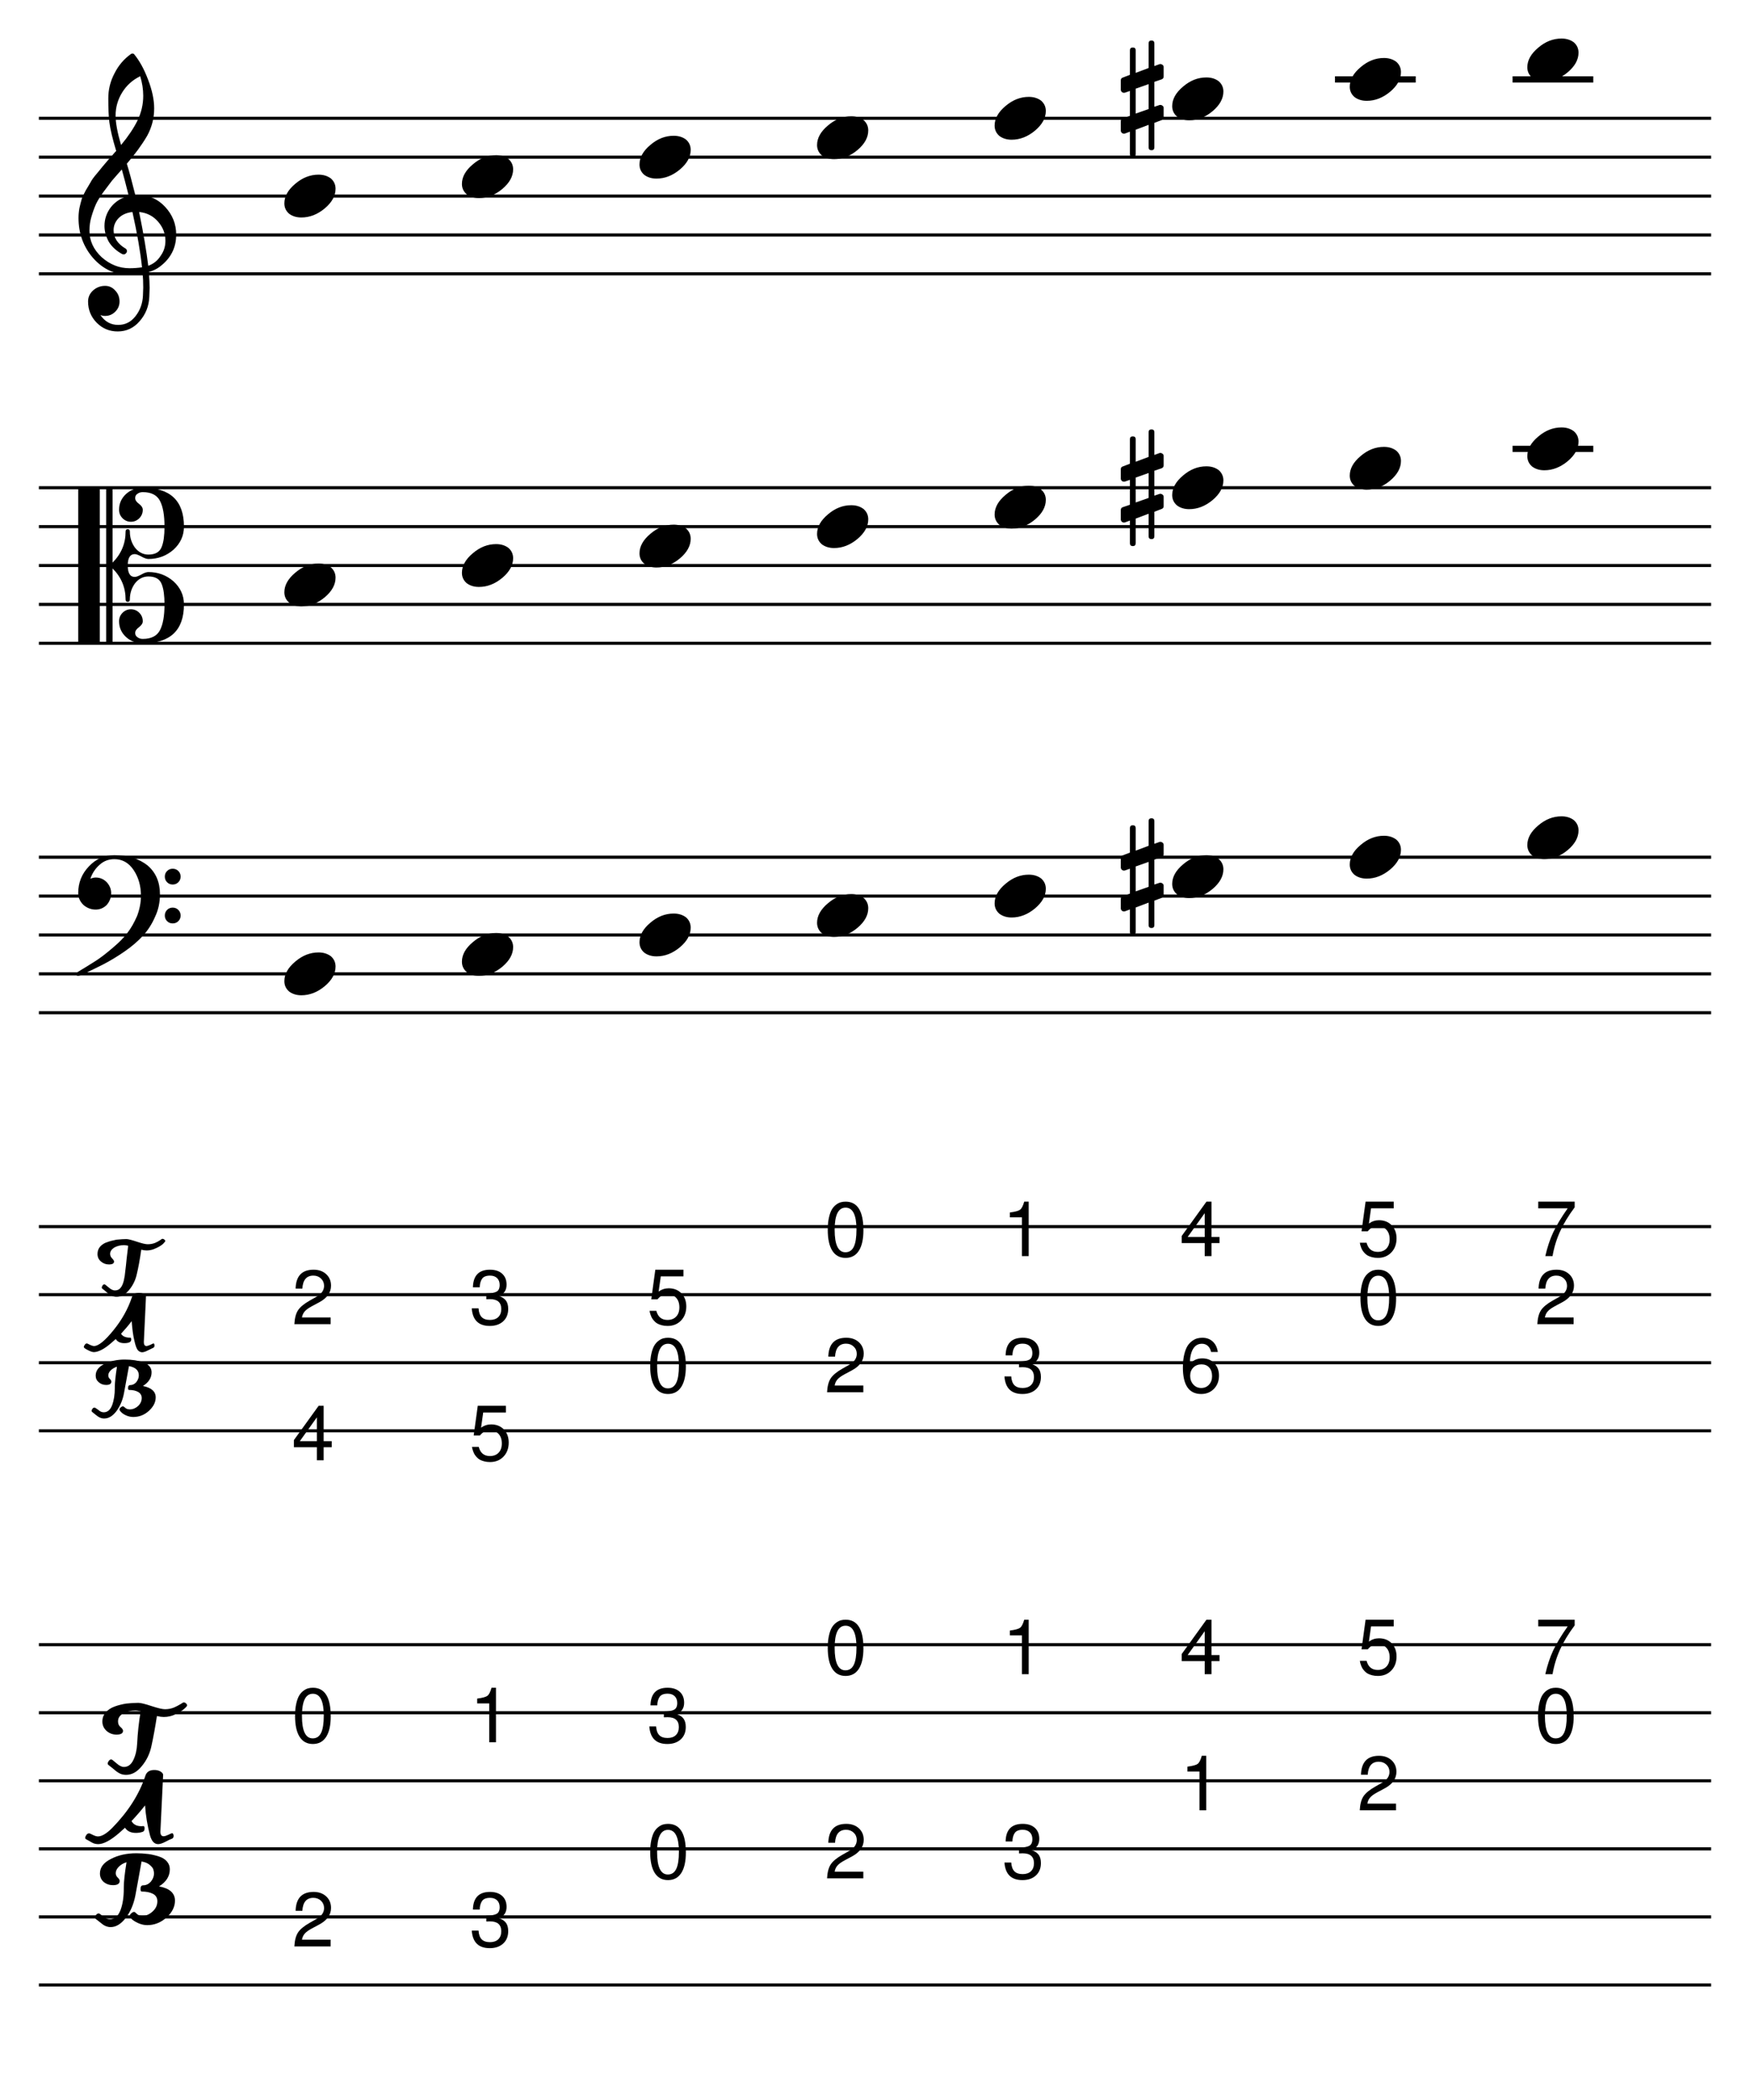 <?xml version="1.0" encoding="UTF-8" standalone="no"?>
<svg width="637.794px" height="765.353px" viewBox="0 0 637.794 765.353"
 xmlns="http://www.w3.org/2000/svg" xmlns:xlink="http://www.w3.org/1999/xlink" version="1.2" baseProfile="tiny">
<title>harmonicminor (115)</title>
<desc>Generated by MuseScore 3.4.2</desc>
<polyline class="StaffLines" fill="none" stroke="#000000" stroke-width="1.13" stroke-linejoin="bevel" points="14.173,43.113 623.621,43.113"/>
<polyline class="StaffLines" fill="none" stroke="#000000" stroke-width="1.13" stroke-linejoin="bevel" points="14.173,57.286 623.621,57.286"/>
<polyline class="StaffLines" fill="none" stroke="#000000" stroke-width="1.13" stroke-linejoin="bevel" points="14.173,71.46 623.621,71.46"/>
<polyline class="StaffLines" fill="none" stroke="#000000" stroke-width="1.13" stroke-linejoin="bevel" points="14.173,85.633 623.621,85.633"/>
<polyline class="StaffLines" fill="none" stroke="#000000" stroke-width="1.13" stroke-linejoin="bevel" points="14.173,99.806 623.621,99.806"/>
<polyline class="StaffLines" fill="none" stroke="#000000" stroke-width="1.13" stroke-linejoin="bevel" points="14.173,177.759 623.621,177.759"/>
<polyline class="StaffLines" fill="none" stroke="#000000" stroke-width="1.13" stroke-linejoin="bevel" points="14.173,191.932 623.621,191.932"/>
<polyline class="StaffLines" fill="none" stroke="#000000" stroke-width="1.13" stroke-linejoin="bevel" points="14.173,206.105 623.621,206.105"/>
<polyline class="StaffLines" fill="none" stroke="#000000" stroke-width="1.13" stroke-linejoin="bevel" points="14.173,220.279 623.621,220.279"/>
<polyline class="StaffLines" fill="none" stroke="#000000" stroke-width="1.13" stroke-linejoin="bevel" points="14.173,234.452 623.621,234.452"/>
<polyline class="StaffLines" fill="none" stroke="#000000" stroke-width="1.13" stroke-linejoin="bevel" points="14.173,312.405 623.621,312.405"/>
<polyline class="StaffLines" fill="none" stroke="#000000" stroke-width="1.13" stroke-linejoin="bevel" points="14.173,326.578 623.621,326.578"/>
<polyline class="StaffLines" fill="none" stroke="#000000" stroke-width="1.13" stroke-linejoin="bevel" points="14.173,340.751 623.621,340.751"/>
<polyline class="StaffLines" fill="none" stroke="#000000" stroke-width="1.13" stroke-linejoin="bevel" points="14.173,354.924 623.621,354.924"/>
<polyline class="StaffLines" fill="none" stroke="#000000" stroke-width="1.13" stroke-linejoin="bevel" points="14.173,369.097 623.621,369.097"/>
<polyline class="StaffLines" fill="none" stroke="#000000" stroke-width="1.13" stroke-linejoin="bevel" points="14.173,447.05 623.621,447.05"/>
<polyline class="StaffLines" fill="none" stroke="#000000" stroke-width="1.13" stroke-linejoin="bevel" points="14.173,471.853 623.621,471.853"/>
<polyline class="StaffLines" fill="none" stroke="#000000" stroke-width="1.13" stroke-linejoin="bevel" points="14.173,496.657 623.621,496.657"/>
<polyline class="StaffLines" fill="none" stroke="#000000" stroke-width="1.13" stroke-linejoin="bevel" points="14.173,521.46 623.621,521.46"/>
<polyline class="StaffLines" fill="none" stroke="#000000" stroke-width="1.13" stroke-linejoin="bevel" points="14.173,599.412 623.621,599.412"/>
<polyline class="StaffLines" fill="none" stroke="#000000" stroke-width="1.13" stroke-linejoin="bevel" points="14.173,624.216 623.621,624.216"/>
<polyline class="StaffLines" fill="none" stroke="#000000" stroke-width="1.13" stroke-linejoin="bevel" points="14.173,649.019 623.621,649.019"/>
<polyline class="StaffLines" fill="none" stroke="#000000" stroke-width="1.13" stroke-linejoin="bevel" points="14.173,673.822 623.621,673.822"/>
<polyline class="StaffLines" fill="none" stroke="#000000" stroke-width="1.13" stroke-linejoin="bevel" points="14.173,698.625 623.621,698.625"/>
<polyline class="StaffLines" fill="none" stroke="#000000" stroke-width="1.13" stroke-linejoin="bevel" points="14.173,723.428 623.621,723.428"/>
<path class="Accidental" transform="matrix(0.567,0,0,0.567,408.479,319.491)" d="M21.578,31.156 C21.578,32.396 20.961,33.016 19.727,33.016 C18.492,33.016 17.875,32.396 17.875,31.156 L17.875,16.703 L9.578,19.828 L9.578,35.641 C9.578,36.88 8.958,37.5 7.719,37.5 C6.479,37.5 5.859,36.88 5.859,35.641 L5.859,21.094 L2.734,22.266 C2.672,22.328 2.411,22.359 1.953,22.359 C1.432,22.359 0.977,22.164 0.586,21.773 C0.195,21.383 0,20.927 0,20.406 L0,14.359 C0,13.38 0.422,12.76 1.266,12.5 L5.859,10.938 L5.859,-5.078 L2.734,-4 C2.672,-3.938 2.411,-3.906 1.953,-3.906 C1.432,-3.906 0.977,-4.102 0.586,-4.492 C0.195,-4.883 0,-5.339 0,-5.859 L0,-11.922 C0,-12.828 0.422,-13.412 1.266,-13.672 L5.859,-15.438 L5.859,-31.156 C5.859,-32.396 6.479,-33.016 7.719,-33.016 C8.958,-33.016 9.578,-32.396 9.578,-31.156 L9.578,-16.703 L17.875,-19.828 L17.875,-35.641 C17.875,-36.88 18.492,-37.5 19.727,-37.5 C20.961,-37.5 21.578,-36.88 21.578,-35.641 L21.578,-21.094 L24.812,-22.266 C24.875,-22.328 25.099,-22.359 25.484,-22.359 C25.943,-22.359 26.432,-22.167 26.953,-21.781 C27.349,-21.385 27.547,-20.927 27.547,-20.406 L27.547,-14.359 C27.547,-13.443 27.088,-12.823 26.172,-12.5 L21.578,-10.938 L21.578,5.078 L24.812,4 C24.875,3.938 25.099,3.906 25.484,3.906 C25.943,3.906 26.432,4.104 26.953,4.5 C27.349,4.885 27.547,5.339 27.547,5.859 L27.547,11.922 C27.547,12.766 27.088,13.349 26.172,13.672 L21.578,15.438 L21.578,31.156 M17.875,-9.469 L9.578,-6.547 L9.578,9.469 L17.875,6.547 L17.875,-9.469 "/>
<path class="Accidental" transform="matrix(0.567,0,0,0.567,408.479,177.759)" d="M21.578,31.156 C21.578,32.396 20.961,33.016 19.727,33.016 C18.492,33.016 17.875,32.396 17.875,31.156 L17.875,16.703 L9.578,19.828 L9.578,35.641 C9.578,36.88 8.958,37.5 7.719,37.5 C6.479,37.5 5.859,36.88 5.859,35.641 L5.859,21.094 L2.734,22.266 C2.672,22.328 2.411,22.359 1.953,22.359 C1.432,22.359 0.977,22.164 0.586,21.773 C0.195,21.383 0,20.927 0,20.406 L0,14.359 C0,13.38 0.422,12.76 1.266,12.5 L5.859,10.938 L5.859,-5.078 L2.734,-4 C2.672,-3.938 2.411,-3.906 1.953,-3.906 C1.432,-3.906 0.977,-4.102 0.586,-4.492 C0.195,-4.883 0,-5.339 0,-5.859 L0,-11.922 C0,-12.828 0.422,-13.412 1.266,-13.672 L5.859,-15.438 L5.859,-31.156 C5.859,-32.396 6.479,-33.016 7.719,-33.016 C8.958,-33.016 9.578,-32.396 9.578,-31.156 L9.578,-16.703 L17.875,-19.828 L17.875,-35.641 C17.875,-36.88 18.492,-37.5 19.727,-37.5 C20.961,-37.5 21.578,-36.88 21.578,-35.641 L21.578,-21.094 L24.812,-22.266 C24.875,-22.328 25.099,-22.359 25.484,-22.359 C25.943,-22.359 26.432,-22.167 26.953,-21.781 C27.349,-21.385 27.547,-20.927 27.547,-20.406 L27.547,-14.359 C27.547,-13.443 27.088,-12.823 26.172,-12.5 L21.578,-10.938 L21.578,5.078 L24.812,4 C24.875,3.938 25.099,3.906 25.484,3.906 C25.943,3.906 26.432,4.104 26.953,4.5 C27.349,4.885 27.547,5.339 27.547,5.859 L27.547,11.922 C27.547,12.766 27.088,13.349 26.172,13.672 L21.578,15.438 L21.578,31.156 M17.875,-9.469 L9.578,-6.547 L9.578,9.469 L17.875,6.547 L17.875,-9.469 "/>
<path class="Accidental" transform="matrix(0.567,0,0,0.567,408.479,36.027)" d="M21.578,31.156 C21.578,32.396 20.961,33.016 19.727,33.016 C18.492,33.016 17.875,32.396 17.875,31.156 L17.875,16.703 L9.578,19.828 L9.578,35.641 C9.578,36.88 8.958,37.5 7.719,37.5 C6.479,37.5 5.859,36.88 5.859,35.641 L5.859,21.094 L2.734,22.266 C2.672,22.328 2.411,22.359 1.953,22.359 C1.432,22.359 0.977,22.164 0.586,21.773 C0.195,21.383 0,20.927 0,20.406 L0,14.359 C0,13.38 0.422,12.76 1.266,12.5 L5.859,10.938 L5.859,-5.078 L2.734,-4 C2.672,-3.938 2.411,-3.906 1.953,-3.906 C1.432,-3.906 0.977,-4.102 0.586,-4.492 C0.195,-4.883 0,-5.339 0,-5.859 L0,-11.922 C0,-12.828 0.422,-13.412 1.266,-13.672 L5.859,-15.438 L5.859,-31.156 C5.859,-32.396 6.479,-33.016 7.719,-33.016 C8.958,-33.016 9.578,-32.396 9.578,-31.156 L9.578,-16.703 L17.875,-19.828 L17.875,-35.641 C17.875,-36.88 18.492,-37.5 19.727,-37.5 C20.961,-37.5 21.578,-36.88 21.578,-35.641 L21.578,-21.094 L24.812,-22.266 C24.875,-22.328 25.099,-22.359 25.484,-22.359 C25.943,-22.359 26.432,-22.167 26.953,-21.781 C27.349,-21.385 27.547,-20.927 27.547,-20.406 L27.547,-14.359 C27.547,-13.443 27.088,-12.823 26.172,-12.5 L21.578,-10.938 L21.578,5.078 L24.812,4 C24.875,3.938 25.099,3.906 25.484,3.906 C25.943,3.906 26.432,4.104 26.953,4.5 C27.349,4.885 27.547,5.339 27.547,5.859 L27.547,11.922 C27.547,12.766 27.088,13.349 26.172,13.672 L21.578,15.438 L21.578,31.156 M17.875,-9.469 L9.578,-6.547 L9.578,9.469 L17.875,6.547 L17.875,-9.469 "/>
<polyline class="LedgerLine" fill="none" stroke="#000000" stroke-width="2.27" stroke-linecap="square" stroke-linejoin="bevel" points="552.387,163.586 579.551,163.586"/>
<polyline class="LedgerLine" fill="none" stroke="#000000" stroke-width="2.27" stroke-linecap="square" stroke-linejoin="bevel" points="487.672,28.94 514.836,28.94"/>
<polyline class="LedgerLine" fill="none" stroke="#000000" stroke-width="2.27" stroke-linecap="square" stroke-linejoin="bevel" points="552.387,28.94 579.551,28.94"/>
<path class="Note" fill="#ffffff" fill-opacity="0.0" fill-rule="evenodd" d="M104.913,686.223 L123.622,686.223 L123.622,711.027 L104.913,711.027 L104.913,686.223 "/>
<path class="Note" d="M107.736,696.406 C107.861,691.813 110.044,689.516 114.283,689.516 C116.169,689.516 117.7,690.057 118.877,691.141 C120.054,692.224 120.643,693.625 120.643,695.344 C120.643,697.813 119.242,699.813 116.44,701.344 L113.643,702.844 C112.424,703.5 111.554,704.135 111.033,704.75 C110.513,705.365 110.184,706.094 110.049,706.938 L120.502,706.938 L120.502,709.375 L107.283,709.375 C107.398,707.188 107.838,705.503 108.604,704.32 C109.369,703.138 110.789,701.958 112.861,700.781 L115.424,699.328 C117.216,698.297 118.111,696.99 118.111,695.406 C118.111,694.344 117.739,693.456 116.994,692.742 C116.249,692.029 115.32,691.672 114.205,691.672 C111.716,691.672 110.377,693.25 110.19,696.406 L107.736,696.406 "/>
<path class="Note" fill="#ffffff" fill-opacity="0.0" fill-rule="evenodd" d="M104.913,611.814 L123.622,611.814 L123.622,636.617 L104.913,636.617 L104.913,611.814 "/>
<path class="Note" d="M107.533,625.356 C107.533,623.7 107.674,622.236 107.955,620.966 C108.236,619.695 108.591,618.7 109.018,617.981 C109.445,617.262 109.958,616.679 110.557,616.231 C111.156,615.783 111.731,615.484 112.283,615.333 C112.835,615.182 113.419,615.106 114.033,615.106 C118.367,615.106 120.533,618.58 120.533,625.528 C120.533,628.799 119.976,631.296 118.861,633.02 C117.747,634.744 116.138,635.606 114.033,635.606 C111.908,635.606 110.294,634.734 109.19,632.989 C108.085,631.244 107.533,628.7 107.533,625.356 M118.002,625.309 C118.002,619.966 116.677,617.294 114.026,617.294 C111.374,617.294 110.049,619.992 110.049,625.387 C110.049,630.835 111.356,633.559 113.971,633.559 C115.356,633.559 116.374,632.887 117.026,631.544 C117.677,630.2 118.002,628.122 118.002,625.309"/>
<path class="Note" fill="#ffffff" fill-opacity="0.0" fill-rule="evenodd" d="M169.627,686.223 L188.336,686.223 L188.336,711.027 L169.627,711.027 L169.627,686.223 "/>
<path class="Note" d="M178.607,691.672 C177.191,691.672 176.217,692.06 175.685,692.836 C175.154,693.612 174.868,694.646 174.826,695.938 L172.357,695.938 C172.451,691.656 174.524,689.516 178.576,689.516 C180.461,689.516 181.941,690.003 183.013,690.977 C184.086,691.951 184.623,693.286 184.623,694.984 C184.623,696.995 183.701,698.365 181.857,699.094 C183.045,699.51 183.901,700.086 184.428,700.82 C184.954,701.555 185.217,702.557 185.217,703.828 C185.217,705.714 184.605,707.216 183.381,708.336 C182.157,709.456 180.529,710.016 178.498,710.016 C174.425,710.016 172.237,707.88 171.935,703.609 L174.404,703.609 C174.498,705.047 174.881,706.109 175.553,706.797 C176.224,707.484 177.232,707.828 178.576,707.828 C179.868,707.828 180.875,707.479 181.599,706.781 C182.323,706.083 182.685,705.109 182.685,703.859 C182.685,701.453 181.316,700.25 178.576,700.25 L177.545,700.281 L177.232,700.281 L177.232,698.172 C179.003,698.141 180.258,697.919 180.998,697.508 C181.737,697.096 182.107,696.281 182.107,695.063 C182.107,694.021 181.795,693.195 181.17,692.586 C180.545,691.977 179.691,691.672 178.607,691.672"/>
<path class="Note" fill="#ffffff" fill-opacity="0.0" fill-rule="evenodd" d="M169.627,611.814 L188.336,611.814 L188.336,636.617 L169.627,636.617 L169.627,611.814 "/>
<path class="Note" d="M178.295,620.825 L173.904,620.825 L173.904,619.059 C175.81,618.82 177.053,618.484 177.631,618.051 C178.209,617.619 178.711,616.637 179.138,615.106 L180.763,615.106 L180.763,634.966 L178.295,634.966 L178.295,620.825 "/>
<path class="Note" fill="#ffffff" fill-opacity="0.0" fill-rule="evenodd" d="M234.342,661.42 L253.051,661.42 L253.051,686.223 L234.342,686.223 L234.342,661.42 "/>
<path class="Note" d="M236.962,674.962 C236.962,673.306 237.103,671.843 237.384,670.572 C237.665,669.301 238.02,668.306 238.447,667.587 C238.874,666.869 239.387,666.285 239.986,665.837 C240.585,665.39 241.16,665.09 241.712,664.939 C242.264,664.788 242.848,664.712 243.462,664.712 C247.796,664.712 249.962,668.186 249.962,675.134 C249.962,678.405 249.405,680.903 248.29,682.627 C247.176,684.351 245.566,685.212 243.462,685.212 C241.337,685.212 239.723,684.34 238.619,682.595 C237.514,680.851 236.962,678.306 236.962,674.962 M247.431,674.916 C247.431,669.572 246.106,666.9 243.454,666.9 C240.803,666.9 239.478,669.598 239.478,674.994 C239.478,680.442 240.785,683.166 243.4,683.166 C244.785,683.166 245.803,682.494 246.454,681.15 C247.106,679.806 247.431,677.728 247.431,674.916"/>
<path class="Note" fill="#ffffff" fill-opacity="0.0" fill-rule="evenodd" d="M234.342,611.814 L253.051,611.814 L253.051,636.617 L234.342,636.617 L234.342,611.814 "/>
<path class="Note" d="M243.322,617.262 C241.905,617.262 240.931,617.65 240.4,618.426 C239.869,619.203 239.582,620.236 239.54,621.528 L237.072,621.528 C237.165,617.247 239.238,615.106 243.29,615.106 C245.176,615.106 246.655,615.593 247.728,616.567 C248.801,617.541 249.337,618.877 249.337,620.575 C249.337,622.585 248.415,623.955 246.572,624.684 C247.759,625.101 248.616,625.676 249.142,626.411 C249.668,627.145 249.931,628.148 249.931,629.419 C249.931,631.304 249.319,632.807 248.095,633.926 C246.871,635.046 245.244,635.606 243.212,635.606 C239.139,635.606 236.952,633.471 236.65,629.2 L239.119,629.2 C239.212,630.637 239.595,631.7 240.267,632.387 C240.939,633.075 241.947,633.419 243.29,633.419 C244.582,633.419 245.59,633.07 246.314,632.372 C247.038,631.674 247.4,630.7 247.4,629.45 C247.4,627.044 246.03,625.841 243.29,625.841 L242.259,625.872 L241.947,625.872 L241.947,623.762 C243.718,623.731 244.973,623.51 245.712,623.098 C246.452,622.687 246.822,621.872 246.822,620.653 C246.822,619.611 246.509,618.786 245.884,618.176 C245.259,617.567 244.405,617.262 243.322,617.262"/>
<path class="Note" fill="#ffffff" fill-opacity="0.0" fill-rule="evenodd" d="M299.056,661.42 L317.765,661.42 L317.765,686.223 L299.056,686.223 L299.056,661.42 "/>
<path class="Note" d="M301.88,671.603 C302.005,667.009 304.187,664.712 308.427,664.712 C310.312,664.712 311.843,665.254 313.021,666.337 C314.198,667.421 314.786,668.822 314.786,670.541 C314.786,673.009 313.385,675.009 310.583,676.541 L307.786,678.041 C306.567,678.697 305.698,679.332 305.177,679.947 C304.656,680.561 304.328,681.291 304.192,682.134 L314.646,682.134 L314.646,684.572 L301.427,684.572 C301.541,682.384 301.981,680.699 302.747,679.517 C303.513,678.335 304.932,677.155 307.005,675.978 L309.567,674.525 C311.359,673.494 312.255,672.186 312.255,670.603 C312.255,669.541 311.883,668.653 311.138,667.939 C310.393,667.226 309.463,666.869 308.349,666.869 C305.859,666.869 304.521,668.447 304.333,671.603 L301.88,671.603 "/>
<path class="Note" fill="#ffffff" fill-opacity="0.0" fill-rule="evenodd" d="M299.056,587.011 L317.765,587.011 L317.765,611.814 L299.056,611.814 L299.056,587.011 "/>
<path class="Note" d="M301.677,600.553 C301.677,598.897 301.817,597.433 302.099,596.162 C302.38,594.892 302.734,593.897 303.161,593.178 C303.588,592.459 304.101,591.876 304.7,591.428 C305.299,590.98 305.875,590.681 306.427,590.53 C306.979,590.379 307.562,590.303 308.177,590.303 C312.51,590.303 314.677,593.777 314.677,600.725 C314.677,603.996 314.119,606.493 313.005,608.217 C311.89,609.941 310.281,610.803 308.177,610.803 C306.052,610.803 304.437,609.931 303.333,608.186 C302.229,606.441 301.677,603.897 301.677,600.553 M312.146,600.506 C312.146,595.162 310.82,592.491 308.169,592.491 C305.518,592.491 304.192,595.188 304.192,600.584 C304.192,606.032 305.5,608.756 308.114,608.756 C309.5,608.756 310.518,608.084 311.169,606.741 C311.82,605.397 312.146,603.319 312.146,600.506"/>
<path class="Note" fill="#ffffff" fill-opacity="0.0" fill-rule="evenodd" d="M363.771,661.42 L382.479,661.42 L382.479,686.223 L363.771,686.223 L363.771,661.42 "/>
<path class="Note" d="M372.751,666.869 C371.334,666.869 370.36,667.257 369.829,668.033 C369.298,668.809 369.011,669.843 368.969,671.134 L366.501,671.134 C366.594,666.853 368.667,664.712 372.719,664.712 C374.605,664.712 376.084,665.199 377.157,666.173 C378.23,667.147 378.766,668.483 378.766,670.181 C378.766,672.192 377.844,673.561 376.001,674.291 C377.188,674.707 378.045,675.283 378.571,676.017 C379.097,676.752 379.36,677.754 379.36,679.025 C379.36,680.91 378.748,682.413 377.524,683.533 C376.3,684.653 374.673,685.212 372.641,685.212 C368.568,685.212 366.381,683.077 366.079,678.806 L368.548,678.806 C368.641,680.244 369.024,681.306 369.696,681.994 C370.368,682.681 371.376,683.025 372.719,683.025 C374.011,683.025 375.019,682.676 375.743,681.978 C376.467,681.28 376.829,680.306 376.829,679.056 C376.829,676.65 375.459,675.447 372.719,675.447 L371.688,675.478 L371.376,675.478 L371.376,673.369 C373.146,673.337 374.402,673.116 375.141,672.705 C375.881,672.293 376.251,671.478 376.251,670.259 C376.251,669.218 375.938,668.392 375.313,667.783 C374.688,667.173 373.834,666.869 372.751,666.869"/>
<path class="Note" fill="#ffffff" fill-opacity="0.0" fill-rule="evenodd" d="M363.771,587.011 L382.479,587.011 L382.479,611.814 L363.771,611.814 L363.771,587.011 "/>
<path class="Note" d="M372.438,596.022 L368.048,596.022 L368.048,594.256 C369.954,594.017 371.196,593.681 371.774,593.248 C372.352,592.816 372.855,591.834 373.282,590.303 L374.907,590.303 L374.907,610.162 L372.438,610.162 L372.438,596.022 "/>
<path class="Note" fill="#ffffff" fill-opacity="0.0" fill-rule="evenodd" d="M428.485,636.617 L447.194,636.617 L447.194,661.42 L428.485,661.42 L428.485,636.617 "/>
<path class="Note" d="M437.153,645.628 L432.762,645.628 L432.762,643.862 C434.668,643.623 435.91,643.287 436.489,642.855 C437.067,642.422 437.569,641.441 437.996,639.909 L439.621,639.909 L439.621,659.769 L437.153,659.769 L437.153,645.628 "/>
<path class="Note" fill="#ffffff" fill-opacity="0.0" fill-rule="evenodd" d="M428.485,587.011 L447.194,587.011 L447.194,611.814 L428.485,611.814 L428.485,587.011 "/>
<path class="Note" d="M439.059,605.397 L430.684,605.397 L430.684,602.803 L439.699,590.303 L441.528,590.303 L441.528,603.194 L444.465,603.194 L444.465,605.397 L441.528,605.397 L441.528,610.162 L439.059,610.162 L439.059,605.397 M439.059,603.194 L439.059,594.506 L432.84,603.194 L439.059,603.194 "/>
<path class="Note" fill="#ffffff" fill-opacity="0.0" fill-rule="evenodd" d="M493.2,636.617 L511.908,636.617 L511.908,661.42 L493.2,661.42 L493.2,636.617 "/>
<path class="Note" d="M496.023,646.8 C496.148,642.206 498.331,639.909 502.57,639.909 C504.456,639.909 505.987,640.451 507.164,641.534 C508.341,642.618 508.93,644.019 508.93,645.737 C508.93,648.206 507.529,650.206 504.726,651.737 L501.93,653.237 C500.711,653.894 499.841,654.529 499.32,655.144 C498.799,655.758 498.471,656.487 498.336,657.331 L508.789,657.331 L508.789,659.769 L495.57,659.769 C495.685,657.581 496.125,655.896 496.891,654.714 C497.656,653.532 499.075,652.352 501.148,651.175 L503.711,649.722 C505.502,648.691 506.398,647.383 506.398,645.8 C506.398,644.737 506.026,643.849 505.281,643.136 C504.536,642.422 503.607,642.066 502.492,642.066 C500.002,642.066 498.664,643.644 498.476,646.8 L496.023,646.8 "/>
<path class="Note" fill="#ffffff" fill-opacity="0.0" fill-rule="evenodd" d="M493.2,587.011 L511.908,587.011 L511.908,611.814 L493.2,611.814 L493.2,587.011 "/>
<path class="Note" d="M507.945,590.303 L507.945,592.741 L499.68,592.741 L498.898,598.287 C500.002,597.485 501.226,597.084 502.57,597.084 C504.476,597.084 506.021,597.696 507.203,598.92 C508.385,600.144 508.976,601.735 508.976,603.694 C508.976,605.787 508.344,607.496 507.078,608.819 C505.812,610.142 504.18,610.803 502.18,610.803 C501.409,610.803 500.703,610.72 500.062,610.553 C499.422,610.386 498.891,610.186 498.469,609.951 C498.047,609.717 497.664,609.41 497.32,609.03 C496.976,608.649 496.716,608.313 496.539,608.022 C496.362,607.73 496.193,607.366 496.031,606.928 C495.87,606.491 495.771,606.188 495.734,606.022 C495.698,605.855 495.654,605.61 495.601,605.287 L498.055,605.287 C498.638,607.506 499.992,608.616 502.117,608.616 C503.461,608.616 504.521,608.207 505.297,607.389 C506.073,606.571 506.461,605.454 506.461,604.037 C506.461,602.558 506.068,601.394 505.281,600.545 C504.495,599.696 503.44,599.272 502.117,599.272 C501.357,599.272 500.706,599.407 500.164,599.678 C499.622,599.949 499.06,600.428 498.476,601.116 L496.211,601.116 L497.695,590.303 L507.945,590.303 "/>
<path class="Note" fill="#ffffff" fill-opacity="0.0" fill-rule="evenodd" d="M557.914,611.814 L576.623,611.814 L576.623,636.617 L557.914,636.617 L557.914,611.814 "/>
<path class="Note" d="M560.535,625.356 C560.535,623.7 560.675,622.236 560.957,620.966 C561.238,619.695 561.592,618.7 562.019,617.981 C562.446,617.262 562.959,616.679 563.558,616.231 C564.157,615.783 564.733,615.484 565.285,615.333 C565.837,615.182 566.42,615.106 567.035,615.106 C571.368,615.106 573.535,618.58 573.535,625.528 C573.535,628.799 572.977,631.296 571.863,633.02 C570.748,634.744 569.139,635.606 567.035,635.606 C564.91,635.606 563.295,634.734 562.191,632.989 C561.087,631.244 560.535,628.7 560.535,625.356 M571.003,625.309 C571.003,619.966 569.678,617.294 567.027,617.294 C564.376,617.294 563.05,619.992 563.05,625.387 C563.05,630.835 564.358,633.559 566.972,633.559 C568.358,633.559 569.376,632.887 570.027,631.544 C570.678,630.2 571.003,628.122 571.003,625.309"/>
<path class="Note" fill="#ffffff" fill-opacity="0.0" fill-rule="evenodd" d="M557.914,587.011 L576.623,587.011 L576.623,611.814 L557.914,611.814 L557.914,587.011 "/>
<path class="Note" d="M573.894,590.303 L573.894,592.381 C571.654,595.371 569.886,598.287 568.589,601.131 C567.292,603.975 566.373,606.985 565.832,610.162 L563.191,610.162 C563.941,606.892 564.894,604.017 566.05,601.537 C567.207,599.058 568.972,596.126 571.347,592.741 L560.613,592.741 L560.613,590.303 L573.894,590.303 "/>
<path class="Note" fill="#ffffff" fill-opacity="0.0" fill-rule="evenodd" d="M104.913,509.058 L123.622,509.058 L123.622,533.861 L104.913,533.861 L104.913,509.058 "/>
<path class="Note" d="M115.486,527.444 L107.111,527.444 L107.111,524.85 L116.127,512.35 L117.955,512.35 L117.955,525.241 L120.893,525.241 L120.893,527.444 L117.955,527.444 L117.955,532.21 L115.486,532.21 L115.486,527.444 M115.486,525.241 L115.486,516.553 L109.268,525.241 L115.486,525.241 "/>
<path class="Note" fill="#ffffff" fill-opacity="0.0" fill-rule="evenodd" d="M104.913,459.452 L123.622,459.452 L123.622,484.255 L104.913,484.255 L104.913,459.452 "/>
<path class="Note" d="M107.736,469.635 C107.861,465.041 110.044,462.744 114.283,462.744 C116.169,462.744 117.7,463.286 118.877,464.369 C120.054,465.452 120.643,466.853 120.643,468.572 C120.643,471.041 119.242,473.041 116.44,474.572 L113.643,476.072 C112.424,476.728 111.554,477.364 111.033,477.978 C110.513,478.593 110.184,479.322 110.049,480.166 L120.502,480.166 L120.502,482.603 L107.283,482.603 C107.398,480.416 107.838,478.731 108.604,477.549 C109.369,476.366 110.789,475.187 112.861,474.01 L115.424,472.556 C117.216,471.525 118.111,470.218 118.111,468.635 C118.111,467.572 117.739,466.684 116.994,465.971 C116.249,465.257 115.32,464.9 114.205,464.9 C111.716,464.9 110.377,466.478 110.19,469.635 L107.736,469.635 "/>
<path class="Note" fill="#ffffff" fill-opacity="0.0" fill-rule="evenodd" d="M169.627,509.058 L188.336,509.058 L188.336,533.861 L169.627,533.861 L169.627,509.058 "/>
<path class="Note" d="M184.373,512.35 L184.373,514.788 L176.107,514.788 L175.326,520.335 C176.43,519.533 177.654,519.132 178.998,519.132 C180.904,519.132 182.448,519.744 183.631,520.967 C184.813,522.191 185.404,523.783 185.404,525.741 C185.404,527.835 184.771,529.543 183.506,530.866 C182.24,532.189 180.607,532.85 178.607,532.85 C177.836,532.85 177.131,532.767 176.49,532.6 C175.849,532.434 175.318,532.233 174.896,531.999 C174.474,531.764 174.092,531.457 173.748,531.077 C173.404,530.697 173.144,530.361 172.967,530.069 C172.789,529.777 172.62,529.413 172.459,528.975 C172.297,528.538 172.198,528.236 172.162,528.069 C172.125,527.902 172.081,527.658 172.029,527.335 L174.482,527.335 C175.066,529.553 176.42,530.663 178.545,530.663 C179.888,530.663 180.948,530.254 181.724,529.436 C182.5,528.619 182.888,527.501 182.888,526.085 C182.888,524.605 182.495,523.441 181.709,522.592 C180.922,521.744 179.868,521.319 178.545,521.319 C177.784,521.319 177.133,521.454 176.592,521.725 C176.05,521.996 175.487,522.475 174.904,523.163 L172.638,523.163 L174.123,512.35 L184.373,512.35 "/>
<path class="Note" fill="#ffffff" fill-opacity="0.0" fill-rule="evenodd" d="M169.627,459.452 L188.336,459.452 L188.336,484.255 L169.627,484.255 L169.627,459.452 "/>
<path class="Note" d="M178.607,464.9 C177.191,464.9 176.217,465.288 175.685,466.064 C175.154,466.84 174.868,467.874 174.826,469.166 L172.357,469.166 C172.451,464.885 174.524,462.744 178.576,462.744 C180.461,462.744 181.941,463.231 183.013,464.205 C184.086,465.179 184.623,466.515 184.623,468.213 C184.623,470.223 183.701,471.593 181.857,472.322 C183.045,472.739 183.901,473.314 184.428,474.049 C184.954,474.783 185.217,475.786 185.217,477.056 C185.217,478.942 184.605,480.444 183.381,481.564 C182.157,482.684 180.529,483.244 178.498,483.244 C174.425,483.244 172.237,481.109 171.935,476.838 L174.404,476.838 C174.498,478.275 174.881,479.338 175.553,480.025 C176.224,480.713 177.232,481.056 178.576,481.056 C179.868,481.056 180.875,480.708 181.599,480.01 C182.323,479.312 182.685,478.338 182.685,477.088 C182.685,474.681 181.316,473.478 178.576,473.478 L177.545,473.51 L177.232,473.51 L177.232,471.4 C179.003,471.369 180.258,471.148 180.998,470.736 C181.737,470.325 182.107,469.51 182.107,468.291 C182.107,467.249 181.795,466.424 181.17,465.814 C180.545,465.205 179.691,464.9 178.607,464.9"/>
<path class="Note" fill="#ffffff" fill-opacity="0.0" fill-rule="evenodd" d="M234.342,484.255 L253.051,484.255 L253.051,509.058 L234.342,509.058 L234.342,484.255 "/>
<path class="Note" d="M236.962,497.797 C236.962,496.141 237.103,494.677 237.384,493.407 C237.665,492.136 238.02,491.141 238.447,490.422 C238.874,489.703 239.387,489.12 239.986,488.672 C240.585,488.224 241.16,487.925 241.712,487.774 C242.264,487.623 242.848,487.547 243.462,487.547 C247.796,487.547 249.962,491.021 249.962,497.969 C249.962,501.24 249.405,503.737 248.29,505.461 C247.176,507.185 245.566,508.047 243.462,508.047 C241.337,508.047 239.723,507.175 238.619,505.43 C237.514,503.685 236.962,501.141 236.962,497.797 M247.431,497.75 C247.431,492.407 246.106,489.735 243.454,489.735 C240.803,489.735 239.478,492.433 239.478,497.828 C239.478,503.276 240.785,506 243.4,506 C244.785,506 245.803,505.328 246.454,503.985 C247.106,502.641 247.431,500.563 247.431,497.75"/>
<path class="Note" fill="#ffffff" fill-opacity="0.0" fill-rule="evenodd" d="M234.342,459.452 L253.051,459.452 L253.051,484.255 L234.342,484.255 L234.342,459.452 "/>
<path class="Note" d="M249.087,462.744 L249.087,465.181 L240.822,465.181 L240.04,470.728 C241.145,469.926 242.369,469.525 243.712,469.525 C245.619,469.525 247.163,470.137 248.345,471.361 C249.527,472.585 250.119,474.176 250.119,476.135 C250.119,478.228 249.486,479.937 248.22,481.26 C246.954,482.583 245.322,483.244 243.322,483.244 C242.551,483.244 241.845,483.161 241.204,482.994 C240.564,482.827 240.033,482.627 239.611,482.392 C239.189,482.158 238.806,481.851 238.462,481.471 C238.119,481.09 237.858,480.754 237.681,480.463 C237.504,480.171 237.335,479.806 237.173,479.369 C237.012,478.931 236.913,478.629 236.876,478.463 C236.84,478.296 236.796,478.051 236.744,477.728 L239.197,477.728 C239.78,479.947 241.134,481.056 243.259,481.056 C244.603,481.056 245.663,480.648 246.439,479.83 C247.215,479.012 247.603,477.895 247.603,476.478 C247.603,474.999 247.21,473.835 246.423,472.986 C245.637,472.137 244.582,471.713 243.259,471.713 C242.499,471.713 241.848,471.848 241.306,472.119 C240.764,472.39 240.202,472.869 239.619,473.556 L237.353,473.556 L238.837,462.744 L249.087,462.744 "/>
<path class="Note" fill="#ffffff" fill-opacity="0.0" fill-rule="evenodd" d="M299.056,484.255 L317.765,484.255 L317.765,509.058 L299.056,509.058 L299.056,484.255 "/>
<path class="Note" d="M301.88,494.438 C302.005,489.844 304.187,487.547 308.427,487.547 C310.312,487.547 311.843,488.089 313.021,489.172 C314.198,490.255 314.786,491.657 314.786,493.375 C314.786,495.844 313.385,497.844 310.583,499.375 L307.786,500.875 C306.567,501.532 305.698,502.167 305.177,502.782 C304.656,503.396 304.328,504.125 304.192,504.969 L314.646,504.969 L314.646,507.407 L301.427,507.407 C301.541,505.219 301.981,503.534 302.747,502.352 C303.513,501.17 304.932,499.99 307.005,498.813 L309.567,497.36 C311.359,496.328 312.255,495.021 312.255,493.438 C312.255,492.375 311.883,491.487 311.138,490.774 C310.393,490.06 309.463,489.703 308.349,489.703 C305.859,489.703 304.521,491.282 304.333,494.438 L301.88,494.438 "/>
<path class="Note" fill="#ffffff" fill-opacity="0.0" fill-rule="evenodd" d="M299.056,434.649 L317.765,434.649 L317.765,459.452 L299.056,459.452 L299.056,434.649 "/>
<path class="Note" d="M301.677,448.191 C301.677,446.535 301.817,445.071 302.099,443.8 C302.38,442.529 302.734,441.535 303.161,440.816 C303.588,440.097 304.101,439.514 304.7,439.066 C305.299,438.618 305.875,438.318 306.427,438.167 C306.979,438.016 307.562,437.941 308.177,437.941 C312.51,437.941 314.677,441.415 314.677,448.363 C314.677,451.634 314.119,454.131 313.005,455.855 C311.89,457.579 310.281,458.441 308.177,458.441 C306.052,458.441 304.437,457.568 303.333,455.824 C302.229,454.079 301.677,451.535 301.677,448.191 M312.146,448.144 C312.146,442.8 310.82,440.128 308.169,440.128 C305.518,440.128 304.192,442.826 304.192,448.222 C304.192,453.67 305.5,456.394 308.114,456.394 C309.5,456.394 310.518,455.722 311.169,454.378 C311.82,453.035 312.146,450.956 312.146,448.144"/>
<path class="Note" fill="#ffffff" fill-opacity="0.0" fill-rule="evenodd" d="M363.771,484.255 L382.479,484.255 L382.479,509.058 L363.771,509.058 L363.771,484.255 "/>
<path class="Note" d="M372.751,489.703 C371.334,489.703 370.36,490.091 369.829,490.867 C369.298,491.643 369.011,492.677 368.969,493.969 L366.501,493.969 C366.594,489.688 368.667,487.547 372.719,487.547 C374.605,487.547 376.084,488.034 377.157,489.008 C378.23,489.982 378.766,491.318 378.766,493.016 C378.766,495.026 377.844,496.396 376.001,497.125 C377.188,497.542 378.045,498.117 378.571,498.852 C379.097,499.586 379.36,500.589 379.36,501.86 C379.36,503.745 378.748,505.248 377.524,506.367 C376.3,507.487 374.673,508.047 372.641,508.047 C368.568,508.047 366.381,505.912 366.079,501.641 L368.548,501.641 C368.641,503.078 369.024,504.141 369.696,504.828 C370.368,505.516 371.376,505.86 372.719,505.86 C374.011,505.86 375.019,505.511 375.743,504.813 C376.467,504.115 376.829,503.141 376.829,501.891 C376.829,499.485 375.459,498.282 372.719,498.282 L371.688,498.313 L371.376,498.313 L371.376,496.203 C373.146,496.172 374.402,495.951 375.141,495.539 C375.881,495.128 376.251,494.313 376.251,493.094 C376.251,492.052 375.938,491.227 375.313,490.617 C374.688,490.008 373.834,489.703 372.751,489.703"/>
<path class="Note" fill="#ffffff" fill-opacity="0.0" fill-rule="evenodd" d="M363.771,434.649 L382.479,434.649 L382.479,459.452 L363.771,459.452 L363.771,434.649 "/>
<path class="Note" d="M372.438,443.66 L368.048,443.66 L368.048,441.894 C369.954,441.654 371.196,441.318 371.774,440.886 C372.352,440.454 372.855,439.472 373.282,437.941 L374.907,437.941 L374.907,457.8 L372.438,457.8 L372.438,443.66 "/>
<path class="Note" fill="#ffffff" fill-opacity="0.0" fill-rule="evenodd" d="M428.485,484.255 L447.194,484.255 L447.194,509.058 L428.485,509.058 L428.485,484.255 "/>
<path class="Note" d="M431.106,498.36 C431.106,496.61 431.265,495.065 431.582,493.727 C431.9,492.388 432.296,491.339 432.77,490.578 C433.244,489.818 433.814,489.198 434.481,488.719 C435.147,488.24 435.775,487.925 436.364,487.774 C436.952,487.623 437.569,487.547 438.215,487.547 C439.726,487.547 440.981,488.005 441.981,488.922 C442.981,489.839 443.601,491.11 443.84,492.735 L441.387,492.735 C441.179,491.787 440.785,491.05 440.207,490.524 C439.629,489.998 438.908,489.735 438.043,489.735 C436.627,489.735 435.541,490.383 434.785,491.68 C434.03,492.977 433.642,494.839 433.621,497.266 C434.705,495.797 436.226,495.063 438.184,495.063 C439.965,495.063 441.423,495.651 442.559,496.828 C443.694,498.005 444.262,499.516 444.262,501.36 C444.262,503.297 443.653,504.896 442.434,506.157 C441.215,507.417 439.663,508.047 437.778,508.047 C433.33,508.047 431.106,504.818 431.106,498.36 M437.887,497.25 C436.668,497.25 435.676,497.636 434.91,498.407 C434.145,499.177 433.762,500.183 433.762,501.422 C433.762,502.683 434.145,503.737 434.91,504.586 C435.676,505.435 436.637,505.86 437.793,505.86 C438.939,505.86 439.884,505.456 440.629,504.649 C441.374,503.841 441.746,502.808 441.746,501.547 C441.746,500.224 441.4,499.177 440.707,498.407 C440.015,497.636 439.074,497.25 437.887,497.25"/>
<path class="Note" fill="#ffffff" fill-opacity="0.0" fill-rule="evenodd" d="M428.485,434.649 L447.194,434.649 L447.194,459.452 L428.485,459.452 L428.485,434.649 "/>
<path class="Note" d="M439.059,453.035 L430.684,453.035 L430.684,450.441 L439.699,437.941 L441.528,437.941 L441.528,450.831 L444.465,450.831 L444.465,453.035 L441.528,453.035 L441.528,457.8 L439.059,457.8 L439.059,453.035 M439.059,450.831 L439.059,442.144 L432.84,450.831 L439.059,450.831 "/>
<path class="Note" fill="#ffffff" fill-opacity="0.0" fill-rule="evenodd" d="M493.2,459.452 L511.908,459.452 L511.908,484.255 L493.2,484.255 L493.2,459.452 "/>
<path class="Note" d="M495.82,472.994 C495.82,471.338 495.961,469.874 496.242,468.603 C496.523,467.333 496.877,466.338 497.305,465.619 C497.732,464.9 498.245,464.317 498.844,463.869 C499.443,463.421 500.018,463.122 500.57,462.971 C501.122,462.819 501.706,462.744 502.32,462.744 C506.654,462.744 508.82,466.218 508.82,473.166 C508.82,476.437 508.263,478.934 507.148,480.658 C506.034,482.382 504.424,483.244 502.32,483.244 C500.195,483.244 498.581,482.372 497.476,480.627 C496.372,478.882 495.82,476.338 495.82,472.994 M506.289,472.947 C506.289,467.603 504.963,464.931 502.312,464.931 C499.661,464.931 498.336,467.629 498.336,473.025 C498.336,478.473 499.643,481.197 502.258,481.197 C503.643,481.197 504.661,480.525 505.312,479.181 C505.963,477.838 506.289,475.76 506.289,472.947"/>
<path class="Note" fill="#ffffff" fill-opacity="0.0" fill-rule="evenodd" d="M493.2,434.649 L511.908,434.649 L511.908,459.452 L493.2,459.452 L493.2,434.649 "/>
<path class="Note" d="M507.945,437.941 L507.945,440.378 L499.68,440.378 L498.898,445.925 C500.002,445.123 501.226,444.722 502.57,444.722 C504.476,444.722 506.021,445.334 507.203,446.558 C508.385,447.782 508.976,449.373 508.976,451.331 C508.976,453.425 508.344,455.134 507.078,456.456 C505.812,457.779 504.18,458.441 502.18,458.441 C501.409,458.441 500.703,458.357 500.062,458.191 C499.422,458.024 498.891,457.824 498.469,457.589 C498.047,457.355 497.664,457.048 497.32,456.667 C496.976,456.287 496.716,455.951 496.539,455.66 C496.362,455.368 496.193,455.003 496.031,454.566 C495.87,454.128 495.771,453.826 495.734,453.66 C495.698,453.493 495.654,453.248 495.601,452.925 L498.055,452.925 C498.638,455.144 499.992,456.253 502.117,456.253 C503.461,456.253 504.521,455.844 505.297,455.027 C506.073,454.209 506.461,453.092 506.461,451.675 C506.461,450.196 506.068,449.032 505.281,448.183 C504.495,447.334 503.44,446.91 502.117,446.91 C501.357,446.91 500.706,447.045 500.164,447.316 C499.622,447.587 499.06,448.066 498.476,448.753 L496.211,448.753 L497.695,437.941 L507.945,437.941 "/>
<path class="Note" fill="#ffffff" fill-opacity="0.0" fill-rule="evenodd" d="M557.914,459.452 L576.623,459.452 L576.623,484.255 L557.914,484.255 L557.914,459.452 "/>
<path class="Note" d="M560.738,469.635 C560.863,465.041 563.045,462.744 567.285,462.744 C569.17,462.744 570.701,463.286 571.878,464.369 C573.056,465.452 573.644,466.853 573.644,468.572 C573.644,471.041 572.243,473.041 569.441,474.572 L566.644,476.072 C565.425,476.728 564.556,477.364 564.035,477.978 C563.514,478.593 563.186,479.322 563.05,480.166 L573.503,480.166 L573.503,482.603 L560.285,482.603 C560.399,480.416 560.839,478.731 561.605,477.549 C562.371,476.366 563.79,475.187 565.863,474.01 L568.425,472.556 C570.217,471.525 571.113,470.218 571.113,468.635 C571.113,467.572 570.74,466.684 569.996,465.971 C569.251,465.257 568.321,464.9 567.207,464.9 C564.717,464.9 563.378,466.478 563.191,469.635 L560.738,469.635 "/>
<path class="Note" fill="#ffffff" fill-opacity="0.0" fill-rule="evenodd" d="M557.914,434.649 L576.623,434.649 L576.623,459.452 L557.914,459.452 L557.914,434.649 "/>
<path class="Note" d="M573.894,437.941 L573.894,440.019 C571.654,443.009 569.886,445.925 568.589,448.769 C567.292,451.613 566.373,454.623 565.832,457.8 L563.191,457.8 C563.941,454.529 564.894,451.654 566.05,449.175 C567.207,446.696 568.972,443.764 571.347,440.378 L560.613,440.378 L560.613,437.941 L573.894,437.941 "/>
<path class="Note" transform="matrix(0.567,0,0,0.567,103.637,354.924)" d="M21.969,-13.766 C25.094,-13.766 27.734,-12.953 29.891,-11.328 C31.901,-9.568 32.906,-7.354 32.906,-4.688 C32.906,-0.198 30.599,4 25.984,7.906 C21.297,11.812 16.281,13.766 10.938,13.766 C7.812,13.766 5.177,12.953 3.031,11.328 C1.01,9.568 0,7.354 0,4.688 C0,0.198 2.344,-4 7.031,-7.906 C11.594,-11.812 16.573,-13.766 21.969,-13.766"/>
<path class="Note" transform="matrix(0.567,0,0,0.567,168.352,347.838)" d="M21.969,-13.766 C25.094,-13.766 27.734,-12.953 29.891,-11.328 C31.901,-9.568 32.906,-7.354 32.906,-4.688 C32.906,-0.198 30.599,4 25.984,7.906 C21.297,11.812 16.281,13.766 10.938,13.766 C7.812,13.766 5.177,12.953 3.031,11.328 C1.01,9.568 0,7.354 0,4.688 C0,0.198 2.344,-4 7.031,-7.906 C11.594,-11.812 16.573,-13.766 21.969,-13.766"/>
<path class="Note" transform="matrix(0.567,0,0,0.567,233.066,340.751)" d="M21.969,-13.766 C25.094,-13.766 27.734,-12.953 29.891,-11.328 C31.901,-9.568 32.906,-7.354 32.906,-4.688 C32.906,-0.198 30.599,4 25.984,7.906 C21.297,11.812 16.281,13.766 10.938,13.766 C7.812,13.766 5.177,12.953 3.031,11.328 C1.01,9.568 0,7.354 0,4.688 C0,0.198 2.344,-4 7.031,-7.906 C11.594,-11.812 16.573,-13.766 21.969,-13.766"/>
<path class="Note" transform="matrix(0.567,0,0,0.567,297.781,333.664)" d="M21.969,-13.766 C25.094,-13.766 27.734,-12.953 29.891,-11.328 C31.901,-9.568 32.906,-7.354 32.906,-4.688 C32.906,-0.198 30.599,4 25.984,7.906 C21.297,11.812 16.281,13.766 10.938,13.766 C7.812,13.766 5.177,12.953 3.031,11.328 C1.01,9.568 0,7.354 0,4.688 C0,0.198 2.344,-4 7.031,-7.906 C11.594,-11.812 16.573,-13.766 21.969,-13.766"/>
<path class="Note" transform="matrix(0.567,0,0,0.567,362.495,326.578)" d="M21.969,-13.766 C25.094,-13.766 27.734,-12.953 29.891,-11.328 C31.901,-9.568 32.906,-7.354 32.906,-4.688 C32.906,-0.198 30.599,4 25.984,7.906 C21.297,11.812 16.281,13.766 10.938,13.766 C7.812,13.766 5.177,12.953 3.031,11.328 C1.01,9.568 0,7.354 0,4.688 C0,0.198 2.344,-4 7.031,-7.906 C11.594,-11.812 16.573,-13.766 21.969,-13.766"/>
<path class="Note" transform="matrix(0.567,0,0,0.567,427.21,319.491)" d="M21.969,-13.766 C25.094,-13.766 27.734,-12.953 29.891,-11.328 C31.901,-9.568 32.906,-7.354 32.906,-4.688 C32.906,-0.198 30.599,4 25.984,7.906 C21.297,11.812 16.281,13.766 10.938,13.766 C7.812,13.766 5.177,12.953 3.031,11.328 C1.01,9.568 0,7.354 0,4.688 C0,0.198 2.344,-4 7.031,-7.906 C11.594,-11.812 16.573,-13.766 21.969,-13.766"/>
<path class="Note" transform="matrix(0.567,0,0,0.567,491.924,312.405)" d="M21.969,-13.766 C25.094,-13.766 27.734,-12.953 29.891,-11.328 C31.901,-9.568 32.906,-7.354 32.906,-4.688 C32.906,-0.198 30.599,4 25.984,7.906 C21.297,11.812 16.281,13.766 10.938,13.766 C7.812,13.766 5.177,12.953 3.031,11.328 C1.01,9.568 0,7.354 0,4.688 C0,0.198 2.344,-4 7.031,-7.906 C11.594,-11.812 16.573,-13.766 21.969,-13.766"/>
<path class="Note" transform="matrix(0.567,0,0,0.567,556.639,305.318)" d="M21.969,-13.766 C25.094,-13.766 27.734,-12.953 29.891,-11.328 C31.901,-9.568 32.906,-7.354 32.906,-4.688 C32.906,-0.198 30.599,4 25.984,7.906 C21.297,11.812 16.281,13.766 10.938,13.766 C7.812,13.766 5.177,12.953 3.031,11.328 C1.01,9.568 0,7.354 0,4.688 C0,0.198 2.344,-4 7.031,-7.906 C11.594,-11.812 16.573,-13.766 21.969,-13.766"/>
<path class="Note" transform="matrix(0.567,0,0,0.567,103.637,213.192)" d="M21.969,-13.766 C25.094,-13.766 27.734,-12.953 29.891,-11.328 C31.901,-9.568 32.906,-7.354 32.906,-4.688 C32.906,-0.198 30.599,4 25.984,7.906 C21.297,11.812 16.281,13.766 10.938,13.766 C7.812,13.766 5.177,12.953 3.031,11.328 C1.01,9.568 0,7.354 0,4.688 C0,0.198 2.344,-4 7.031,-7.906 C11.594,-11.812 16.573,-13.766 21.969,-13.766"/>
<path class="Note" transform="matrix(0.567,0,0,0.567,168.352,206.105)" d="M21.969,-13.766 C25.094,-13.766 27.734,-12.953 29.891,-11.328 C31.901,-9.568 32.906,-7.354 32.906,-4.688 C32.906,-0.198 30.599,4 25.984,7.906 C21.297,11.812 16.281,13.766 10.938,13.766 C7.812,13.766 5.177,12.953 3.031,11.328 C1.01,9.568 0,7.354 0,4.688 C0,0.198 2.344,-4 7.031,-7.906 C11.594,-11.812 16.573,-13.766 21.969,-13.766"/>
<path class="Note" transform="matrix(0.567,0,0,0.567,233.066,199.019)" d="M21.969,-13.766 C25.094,-13.766 27.734,-12.953 29.891,-11.328 C31.901,-9.568 32.906,-7.354 32.906,-4.688 C32.906,-0.198 30.599,4 25.984,7.906 C21.297,11.812 16.281,13.766 10.938,13.766 C7.812,13.766 5.177,12.953 3.031,11.328 C1.01,9.568 0,7.354 0,4.688 C0,0.198 2.344,-4 7.031,-7.906 C11.594,-11.812 16.573,-13.766 21.969,-13.766"/>
<path class="Note" transform="matrix(0.567,0,0,0.567,297.781,191.932)" d="M21.969,-13.766 C25.094,-13.766 27.734,-12.953 29.891,-11.328 C31.901,-9.568 32.906,-7.354 32.906,-4.688 C32.906,-0.198 30.599,4 25.984,7.906 C21.297,11.812 16.281,13.766 10.938,13.766 C7.812,13.766 5.177,12.953 3.031,11.328 C1.01,9.568 0,7.354 0,4.688 C0,0.198 2.344,-4 7.031,-7.906 C11.594,-11.812 16.573,-13.766 21.969,-13.766"/>
<path class="Note" transform="matrix(0.567,0,0,0.567,362.495,184.845)" d="M21.969,-13.766 C25.094,-13.766 27.734,-12.953 29.891,-11.328 C31.901,-9.568 32.906,-7.354 32.906,-4.688 C32.906,-0.198 30.599,4 25.984,7.906 C21.297,11.812 16.281,13.766 10.938,13.766 C7.812,13.766 5.177,12.953 3.031,11.328 C1.01,9.568 0,7.354 0,4.688 C0,0.198 2.344,-4 7.031,-7.906 C11.594,-11.812 16.573,-13.766 21.969,-13.766"/>
<path class="Note" transform="matrix(0.567,0,0,0.567,427.21,177.759)" d="M21.969,-13.766 C25.094,-13.766 27.734,-12.953 29.891,-11.328 C31.901,-9.568 32.906,-7.354 32.906,-4.688 C32.906,-0.198 30.599,4 25.984,7.906 C21.297,11.812 16.281,13.766 10.938,13.766 C7.812,13.766 5.177,12.953 3.031,11.328 C1.01,9.568 0,7.354 0,4.688 C0,0.198 2.344,-4 7.031,-7.906 C11.594,-11.812 16.573,-13.766 21.969,-13.766"/>
<path class="Note" transform="matrix(0.567,0,0,0.567,491.924,170.672)" d="M21.969,-13.766 C25.094,-13.766 27.734,-12.953 29.891,-11.328 C31.901,-9.568 32.906,-7.354 32.906,-4.688 C32.906,-0.198 30.599,4 25.984,7.906 C21.297,11.812 16.281,13.766 10.938,13.766 C7.812,13.766 5.177,12.953 3.031,11.328 C1.01,9.568 0,7.354 0,4.688 C0,0.198 2.344,-4 7.031,-7.906 C11.594,-11.812 16.573,-13.766 21.969,-13.766"/>
<path class="Note" transform="matrix(0.567,0,0,0.567,556.639,163.586)" d="M21.969,-13.766 C25.094,-13.766 27.734,-12.953 29.891,-11.328 C31.901,-9.568 32.906,-7.354 32.906,-4.688 C32.906,-0.198 30.599,4 25.984,7.906 C21.297,11.812 16.281,13.766 10.938,13.766 C7.812,13.766 5.177,12.953 3.031,11.328 C1.01,9.568 0,7.354 0,4.688 C0,0.198 2.344,-4 7.031,-7.906 C11.594,-11.812 16.573,-13.766 21.969,-13.766"/>
<path class="Note" transform="matrix(0.567,0,0,0.567,103.637,71.46)" d="M21.969,-13.766 C25.094,-13.766 27.734,-12.953 29.891,-11.328 C31.901,-9.568 32.906,-7.354 32.906,-4.688 C32.906,-0.198 30.599,4 25.984,7.906 C21.297,11.812 16.281,13.766 10.938,13.766 C7.812,13.766 5.177,12.953 3.031,11.328 C1.01,9.568 0,7.354 0,4.688 C0,0.198 2.344,-4 7.031,-7.906 C11.594,-11.812 16.573,-13.766 21.969,-13.766"/>
<path class="Note" transform="matrix(0.567,0,0,0.567,168.352,64.373)" d="M21.969,-13.766 C25.094,-13.766 27.734,-12.953 29.891,-11.328 C31.901,-9.568 32.906,-7.354 32.906,-4.688 C32.906,-0.198 30.599,4 25.984,7.906 C21.297,11.812 16.281,13.766 10.938,13.766 C7.812,13.766 5.177,12.953 3.031,11.328 C1.01,9.568 0,7.354 0,4.688 C0,0.198 2.344,-4 7.031,-7.906 C11.594,-11.812 16.573,-13.766 21.969,-13.766"/>
<path class="Note" transform="matrix(0.567,0,0,0.567,233.066,57.286)" d="M21.969,-13.766 C25.094,-13.766 27.734,-12.953 29.891,-11.328 C31.901,-9.568 32.906,-7.354 32.906,-4.688 C32.906,-0.198 30.599,4 25.984,7.906 C21.297,11.812 16.281,13.766 10.938,13.766 C7.812,13.766 5.177,12.953 3.031,11.328 C1.01,9.568 0,7.354 0,4.688 C0,0.198 2.344,-4 7.031,-7.906 C11.594,-11.812 16.573,-13.766 21.969,-13.766"/>
<path class="Note" transform="matrix(0.567,0,0,0.567,297.781,50.2)" d="M21.969,-13.766 C25.094,-13.766 27.734,-12.953 29.891,-11.328 C31.901,-9.568 32.906,-7.354 32.906,-4.688 C32.906,-0.198 30.599,4 25.984,7.906 C21.297,11.812 16.281,13.766 10.938,13.766 C7.812,13.766 5.177,12.953 3.031,11.328 C1.01,9.568 0,7.354 0,4.688 C0,0.198 2.344,-4 7.031,-7.906 C11.594,-11.812 16.573,-13.766 21.969,-13.766"/>
<path class="Note" transform="matrix(0.567,0,0,0.567,362.495,43.113)" d="M21.969,-13.766 C25.094,-13.766 27.734,-12.953 29.891,-11.328 C31.901,-9.568 32.906,-7.354 32.906,-4.688 C32.906,-0.198 30.599,4 25.984,7.906 C21.297,11.812 16.281,13.766 10.938,13.766 C7.812,13.766 5.177,12.953 3.031,11.328 C1.01,9.568 0,7.354 0,4.688 C0,0.198 2.344,-4 7.031,-7.906 C11.594,-11.812 16.573,-13.766 21.969,-13.766"/>
<path class="Note" transform="matrix(0.567,0,0,0.567,427.21,36.027)" d="M21.969,-13.766 C25.094,-13.766 27.734,-12.953 29.891,-11.328 C31.901,-9.568 32.906,-7.354 32.906,-4.688 C32.906,-0.198 30.599,4 25.984,7.906 C21.297,11.812 16.281,13.766 10.938,13.766 C7.812,13.766 5.177,12.953 3.031,11.328 C1.01,9.568 0,7.354 0,4.688 C0,0.198 2.344,-4 7.031,-7.906 C11.594,-11.812 16.573,-13.766 21.969,-13.766"/>
<path class="Note" transform="matrix(0.567,0,0,0.567,491.924,28.94)" d="M21.969,-13.766 C25.094,-13.766 27.734,-12.953 29.891,-11.328 C31.901,-9.568 32.906,-7.354 32.906,-4.688 C32.906,-0.198 30.599,4 25.984,7.906 C21.297,11.812 16.281,13.766 10.938,13.766 C7.812,13.766 5.177,12.953 3.031,11.328 C1.01,9.568 0,7.354 0,4.688 C0,0.198 2.344,-4 7.031,-7.906 C11.594,-11.812 16.573,-13.766 21.969,-13.766"/>
<path class="Note" transform="matrix(0.567,0,0,0.567,556.639,21.853)" d="M21.969,-13.766 C25.094,-13.766 27.734,-12.953 29.891,-11.328 C31.901,-9.568 32.906,-7.354 32.906,-4.688 C32.906,-0.198 30.599,4 25.984,7.906 C21.297,11.812 16.281,13.766 10.938,13.766 C7.812,13.766 5.177,12.953 3.031,11.328 C1.01,9.568 0,7.354 0,4.688 C0,0.198 2.344,-4 7.031,-7.906 C11.594,-11.812 16.573,-13.766 21.969,-13.766"/>
<path class="Clef" transform="matrix(0.567,0,0,0.567,28.502,661.42)" d="M26.656,42.484 C26.656,44.307 25.224,45.219 22.359,45.219 C20.088,45.219 18.104,44.536 16.406,43.172 C14.781,41.734 13.969,39.911 13.969,37.703 C13.969,33.797 16.344,30.672 21.094,28.328 C25.719,25.912 31.156,24.703 37.406,24.703 C39.812,24.703 42.385,24.87 45.125,25.203 C47.135,25.463 49.38,25.984 51.859,26.766 C54.068,27.474 55.792,28.544 57.031,29.977 C58.271,31.409 58.891,33.073 58.891,34.969 C58.891,39.458 56.578,43.135 51.953,46 C58.724,47.24 62.141,50.266 62.203,55.078 C62.203,59.12 60.38,62.768 56.734,66.023 C53.089,69.279 48.958,70.906 44.344,70.906 C42.385,70.906 40.396,70.448 38.375,69.531 C36.49,68.625 35.156,67.781 34.375,67 C33.594,66.083 33.203,65.396 33.203,64.938 C33.203,64.292 33.531,63.74 34.188,63.281 C34.771,62.698 35.385,62.406 36.031,62.406 C36.292,62.406 36.846,62.828 37.695,63.672 C38.544,64.516 39.781,64.938 41.406,64.938 C43.625,64.938 45.776,63.995 47.859,62.109 C49.87,60.286 50.875,58.104 50.875,55.562 C50.875,53.354 49.932,51.76 48.047,50.781 C46.161,49.802 43.755,49.312 40.828,49.312 C40.307,49.312 40.047,48.76 40.047,47.656 C40.047,46.094 40.63,45.312 41.797,45.312 C43.62,45.312 45.25,44.531 46.688,42.969 C48.052,41.281 48.734,39.49 48.734,37.594 C48.734,37.01 48.573,36.135 48.25,34.969 C47.99,34.188 47.208,33.24 45.906,32.125 C44.667,31.083 42.938,30.37 40.719,29.984 C40.135,33.172 39.404,37.24 38.523,42.188 C37.643,47.135 37.042,50.391 36.719,51.953 C35.615,57.557 33.599,62.276 30.672,66.109 C27.609,70.151 24.318,72.172 20.797,72.172 C19.693,72.172 18.557,71.912 17.391,71.391 C16.474,70.995 15.302,70.182 13.875,68.953 C12.573,67.912 11.693,67.224 11.234,66.891 C10.974,66.703 10.844,66.412 10.844,66.016 C10.844,65.37 11.073,64.787 11.531,64.266 C12.052,63.672 12.604,63.375 13.188,63.375 C13.573,63.375 14.482,63.995 15.914,65.234 C17.346,66.474 18.844,67.094 20.406,67.094 C23.406,67.094 25.656,65.172 27.156,61.328 C28.583,57.62 29.297,53.031 29.297,47.562 L29.297,46.781 C29.297,43.135 29.885,37.698 31.062,30.469 C28.979,31.125 27.318,32.104 26.078,33.406 C24.776,34.708 24.125,36.073 24.125,37.5 C24.125,38.604 24.547,39.547 25.391,40.328 C26.234,41.109 26.656,41.828 26.656,42.484 M7.031,11.922 C7.354,11.922 8.135,12.245 9.375,12.891 C10.677,13.547 11.787,13.875 12.703,13.875 C15.172,13.875 18.198,12.083 21.781,8.5 C32.135,-2.052 39.266,-13.25 43.172,-25.094 C43.953,-27.573 45.87,-28.812 48.922,-28.812 C50.484,-28.812 51.823,-28.484 52.938,-27.828 C54.042,-27.12 54.594,-26.406 54.594,-25.688 L52.828,10.844 C52.828,12.792 53.516,13.766 54.891,13.766 C55.599,13.766 56.641,13.443 58.016,12.797 C59.318,12.141 60.099,11.812 60.359,11.812 C60.88,11.812 61.203,12.37 61.328,13.484 C61.328,14.526 60.906,15.177 60.062,15.438 C59.406,15.625 58.104,16.24 56.156,17.281 C54.135,18.323 52.542,18.844 51.375,18.844 C48.896,18.844 47.135,16.891 46.094,12.984 C44.469,6.87 43.427,0.521 42.969,-6.062 C40.365,-2.74 37.469,0.615 34.281,4 C35.448,6.219 37.594,7.328 40.719,7.328 C41.177,7.328 41.536,7.297 41.797,7.234 L41.891,7.234 C42.411,7.234 42.672,7.719 42.672,8.688 C42.672,9.927 42.25,10.677 41.406,10.938 C40.042,11.396 38.609,11.625 37.109,11.625 C33.859,11.625 31.516,10.516 30.078,8.297 L26.172,11.812 C20.703,16.5 16.245,18.844 12.797,18.844 C11.88,18.844 10.938,18.682 9.969,18.359 C9.188,18.037 8.276,17.547 7.234,16.891 C6.839,16.703 6.396,16.461 5.906,16.164 C5.417,15.867 5.109,15.688 4.984,15.625 C4.661,15.5 4.5,15.208 4.5,14.75 C4.5,14.229 4.76,13.609 5.281,12.891 C5.729,12.245 6.312,11.922 7.031,11.922 M28.812,-54 C28.812,-52.375 27.412,-51.562 24.609,-51.562 C22.141,-51.562 19.995,-52.375 18.172,-54 C16.412,-55.635 15.531,-57.625 15.531,-59.969 C15.531,-62.24 16.245,-64.193 17.672,-65.828 C19.172,-67.516 21.094,-68.781 23.438,-69.625 C25.583,-70.406 27.995,-71.026 30.672,-71.484 C33.464,-71.807 36.13,-71.969 38.672,-71.969 C40.172,-71.969 42.974,-71.287 47.078,-69.922 C51.245,-68.557 54.141,-67.875 55.766,-67.875 C57.786,-67.875 59.708,-68.234 61.531,-68.953 C63.021,-69.599 64.453,-70.344 65.828,-71.188 C66.932,-71.906 67.547,-72.266 67.672,-72.266 C68.266,-72.266 68.787,-72.073 69.234,-71.688 C69.755,-71.167 70.016,-70.74 70.016,-70.406 C70.016,-69.958 69.401,-69.213 68.172,-68.172 C66.87,-66.995 65.013,-65.82 62.602,-64.648 C60.19,-63.477 57.651,-62.891 54.984,-62.891 C53.807,-62.891 52.344,-63.089 50.594,-63.484 C49.479,-56.255 48.307,-49.839 47.078,-44.234 C46.036,-39.286 43.953,-34.958 40.828,-31.25 C37.828,-27.542 34.474,-25.688 30.766,-25.688 C29.266,-25.688 27.932,-25.979 26.766,-26.562 C25.463,-27.219 24.094,-28.198 22.656,-29.5 C21.49,-30.469 20.385,-31.344 19.344,-32.125 C19.083,-32.323 18.953,-32.62 18.953,-33.016 C18.953,-33.464 19.213,-34.047 19.734,-34.766 C20.255,-35.349 20.74,-35.641 21.188,-35.641 C21.583,-35.641 22.693,-34.828 24.516,-33.203 C26.338,-31.578 27.963,-30.766 29.391,-30.766 C31.995,-30.766 34.016,-32.26 35.453,-35.25 C36.88,-38.188 37.693,-41.703 37.891,-45.797 C38.214,-52.505 38.964,-59.443 40.141,-66.609 C38.703,-66.932 37.63,-67.094 36.922,-67.094 C33.797,-67.094 31.125,-66.443 28.906,-65.141 C26.698,-63.901 25.594,-62.208 25.594,-60.062 C25.594,-58.5 26.115,-57.297 27.156,-56.453 C28.26,-55.536 28.812,-54.719 28.812,-54"/>
<path class="Clef" transform="matrix(0.567,0,0,0.567,28.502,484.255)" d="M21.297,33.984 C21.297,35.422 20.188,36.141 17.969,36.141 C16.146,36.141 14.583,35.583 13.281,34.469 C11.917,33.365 11.234,31.932 11.234,30.172 C11.234,26.984 13.088,24.479 16.797,22.656 C20.703,20.771 25.068,19.828 29.891,19.828 C34.505,19.828 38.604,20.448 42.188,21.688 C45.51,23.052 47.172,25.167 47.172,28.031 C47.172,31.542 45.318,34.469 41.609,36.812 C47.078,37.927 49.812,40.37 49.812,44.141 C49.812,47.266 48.344,50.161 45.406,52.828 C42.542,55.432 39.193,56.734 35.359,56.734 C33.797,56.734 32.234,56.38 30.672,55.672 C29.234,55.016 28.193,54.297 27.547,53.516 C26.891,52.932 26.562,52.38 26.562,51.859 C26.562,51.339 26.823,50.917 27.344,50.594 C27.802,50.135 28.292,49.906 28.812,49.906 C29.073,49.906 29.56,50.232 30.273,50.883 C30.987,51.534 31.963,51.859 33.203,51.859 C35.089,51.859 36.849,51.141 38.484,49.703 C40.047,48.214 40.828,46.49 40.828,44.531 C40.828,42.844 40.047,41.542 38.484,40.625 C36.984,39.781 35.062,39.359 32.719,39.359 C32.26,39.359 32.031,38.969 32.031,38.188 C32.031,36.885 32.521,36.234 33.5,36.234 C34.927,36.234 36.198,35.615 37.312,34.375 C38.417,32.948 38.969,31.484 38.969,29.984 C38.969,26.797 36.854,24.812 32.625,24.031 L29.391,41.609 C28.547,45.964 26.953,49.74 24.609,52.938 C22.203,56.125 19.568,57.719 16.703,57.719 C15.724,57.719 14.812,57.521 13.969,57.125 C13.188,56.802 12.208,56.151 11.031,55.172 C9.729,54.13 9.047,53.578 8.984,53.516 C8.724,53.255 8.594,53.026 8.594,52.828 C8.594,52.443 8.792,51.958 9.188,51.375 C9.635,50.917 10.088,50.688 10.547,50.688 C10.745,50.688 11.526,51.177 12.891,52.156 C13.995,53.198 15.167,53.719 16.406,53.719 C18.812,53.719 20.604,52.219 21.781,49.219 C22.948,46.094 23.531,42.385 23.531,38.094 L23.531,37.406 C23.531,34.74 23.99,30.412 24.906,24.422 C23.208,25.005 21.875,25.787 20.906,26.766 C19.865,27.807 19.344,28.88 19.344,29.984 C19.344,30.891 19.667,31.641 20.312,32.234 C20.969,32.88 21.297,33.464 21.297,33.984 M5.562,9.469 C5.823,9.469 6.474,9.766 7.516,10.359 C8.693,10.88 9.573,11.141 10.156,11.141 C13.021,11.141 17.188,7.755 22.656,0.984 C28.062,-5.661 32,-12.698 34.469,-20.125 C35.062,-22.073 36.594,-23.047 39.062,-23.047 C40.302,-23.047 41.344,-22.787 42.188,-22.266 C43.104,-21.88 43.562,-21.328 43.562,-20.609 L42.188,8.594 C42.188,10.292 42.776,11.141 43.953,11.141 C44.339,11.141 45.151,10.88 46.391,10.359 C47.557,9.766 48.208,9.469 48.344,9.469 C48.802,9.469 49.031,9.927 49.031,10.844 C49.031,11.625 48.734,12.115 48.141,12.312 C47.432,12.635 46.359,13.156 44.922,13.875 C43.297,14.719 42.026,15.141 41.109,15.141 C40.141,15.141 39.229,14.719 38.375,13.875 C37.531,12.833 36.786,10.812 36.141,7.812 C35.359,4.823 34.771,0.589 34.375,-4.891 C32.354,-2.214 30.078,0.49 27.547,3.219 C28.516,4.917 30.5,5.766 33.5,5.766 C33.885,5.766 34.078,6.188 34.078,7.031 C34.078,8.531 32.583,9.281 29.594,9.281 C27.052,9.281 25.229,8.401 24.125,6.641 L21,9.375 C16.771,13.021 13.156,14.912 10.156,15.047 C9.115,15.047 7.75,14.588 6.062,13.672 C4.427,12.828 3.609,12.208 3.609,11.812 C3.609,11.365 3.807,10.88 4.203,10.359 C4.589,9.766 5.042,9.469 5.562,9.469 M23.047,-43.172 C23.047,-41.932 21.943,-41.312 19.734,-41.312 C17.776,-41.312 16.047,-41.964 14.547,-43.266 C13.12,-44.505 12.406,-46.099 12.406,-48.047 C12.406,-49.87 12.958,-51.432 14.062,-52.734 C15.365,-54.172 16.927,-55.151 18.75,-55.672 C20.052,-56.193 22.005,-56.714 24.609,-57.234 C27.349,-57.495 29.463,-57.625 30.953,-57.625 C32.068,-57.625 34.284,-57.07 37.602,-55.961 C40.919,-54.852 43.26,-54.297 44.625,-54.297 C46.26,-54.297 47.792,-54.557 49.219,-55.078 C50.583,-55.661 51.693,-56.25 52.547,-56.844 C53.391,-57.49 53.911,-57.812 54.109,-57.812 C54.495,-57.812 54.917,-57.651 55.375,-57.328 C55.76,-57.005 55.953,-56.677 55.953,-56.344 C55.953,-56.083 55.469,-55.469 54.5,-54.5 C53.323,-53.458 51.823,-52.547 50,-51.766 C48.052,-50.786 46.068,-50.297 44.047,-50.297 C43.005,-50.297 41.833,-50.458 40.531,-50.781 C39.615,-44.406 38.672,-39.229 37.703,-35.25 C36.849,-31.281 35.188,-27.833 32.719,-24.906 C30.312,-21.979 27.641,-20.516 24.703,-20.516 C23.401,-20.516 22.328,-20.776 21.484,-21.297 C20.38,-21.818 19.276,-22.562 18.172,-23.531 C17.13,-24.51 16.25,-25.229 15.531,-25.688 C15.271,-25.948 15.141,-26.177 15.141,-26.375 C15.141,-26.823 15.302,-27.276 15.625,-27.734 C15.948,-28.255 16.37,-28.516 16.891,-28.516 C17.151,-28.516 18.031,-27.865 19.531,-26.562 C21.031,-25.26 22.365,-24.609 23.531,-24.609 C25.094,-24.609 26.302,-25.13 27.156,-26.172 C28.062,-27.213 28.776,-28.776 29.297,-30.859 C29.755,-32.745 30.083,-34.859 30.281,-37.203 C30.542,-39.161 30.833,-41.833 31.156,-45.219 C31.354,-47.104 31.677,-49.807 32.125,-53.328 C31.021,-53.589 30.146,-53.719 29.5,-53.719 C27.156,-53.719 25.037,-53.198 23.141,-52.156 C21.391,-50.979 20.516,-49.641 20.516,-48.141 C20.516,-47.036 20.938,-46.062 21.781,-45.219 C22.625,-44.375 23.047,-43.693 23.047,-43.172"/>
<path class="Clef" transform="matrix(0.567,0,0,0.567,28.502,326.578)" d="M57.133,-8.891 C56.159,-9.87 55.672,-11.075 55.672,-12.508 C55.672,-13.94 56.159,-15.143 57.133,-16.117 C58.107,-17.091 59.31,-17.578 60.742,-17.578 C62.175,-17.578 63.38,-17.091 64.359,-16.117 C65.338,-15.143 65.828,-13.94 65.828,-12.508 C65.828,-11.075 65.338,-9.87 64.359,-8.891 C63.38,-7.911 62.175,-7.422 60.742,-7.422 C59.31,-7.422 58.107,-7.911 57.133,-8.891 M57.133,16.117 C56.159,15.143 55.672,13.94 55.672,12.508 C55.672,11.075 56.159,9.87 57.133,8.891 C58.107,7.911 59.31,7.422 60.742,7.422 C62.175,7.422 63.38,7.911 64.359,8.891 C65.338,9.87 65.828,11.075 65.828,12.508 C65.828,13.94 65.338,15.143 64.359,16.117 C63.38,17.091 62.175,17.578 60.742,17.578 C59.31,17.578 58.107,17.091 57.133,16.117 M23.25,-26.266 C31.906,-26.266 39,-24.088 44.531,-19.734 C49.875,-15.172 52.547,-8.984 52.547,-1.172 C52.547,4.099 51.505,8.917 49.422,13.281 C47.464,17.844 44.891,21.88 41.703,25.391 C38.443,28.974 34.505,32.359 29.891,35.547 C25.391,38.672 20.766,41.474 16.016,43.953 C6.318,48.828 0.979,51.266 0,51.266 C-0.844,51.266 -1.266,50.844 -1.266,50 C-1.266,49.677 -1.135,49.385 -0.875,49.125 C2.448,47.167 6.516,44.661 11.328,41.609 C14.453,39.589 18.099,36.786 22.266,33.203 C26.307,29.818 29.432,26.63 31.641,23.641 C33.922,20.703 36.005,17.057 37.891,12.703 C39.516,8.339 40.328,4.036 40.328,-0.203 C40.328,-6.516 38.766,-12.016 35.641,-16.703 C32.516,-21.391 28.385,-23.734 23.25,-23.734 C19.604,-23.734 16.479,-22.562 13.875,-20.219 C11.073,-17.812 9.052,-14.787 7.812,-11.141 C9.052,-11.662 10.193,-11.922 11.234,-11.922 C13.963,-11.922 16.307,-10.943 18.266,-8.984 C20.213,-6.901 21.188,-4.526 21.188,-1.859 C21.188,0.943 20.245,3.453 18.359,5.672 C16.338,7.682 13.963,8.688 11.234,8.688 C8.307,8.688 5.672,7.682 3.328,5.672 C1.109,3.453 0,0.943 0,-1.859 C0,-8.568 2.281,-14.297 6.844,-19.047 C11.333,-23.859 16.802,-26.266 23.25,-26.266"/>
<path class="Clef" transform="matrix(0.567,0,0,0.567,28.502,206.105)" d="M36.328,-7.328 C33.339,-7.328 31.844,-4.885 31.844,0 C31.844,4.885 33.339,7.328 36.328,7.328 C37.307,7.328 38.74,6.807 40.625,5.766 C42.448,4.724 43.948,4.203 45.125,4.203 C51.302,4.203 56.672,6.188 61.234,10.156 C65.724,14.26 67.969,19.208 67.969,25 C67.969,41.667 59.146,50 41.5,50 C37.271,50 33.661,48.635 30.672,45.906 C27.734,43.167 26.266,39.812 26.266,35.844 C26.266,33.698 27.016,31.875 28.516,30.375 C30.016,28.875 31.807,28.125 33.891,28.125 C35.974,28.125 37.763,28.875 39.258,30.375 C40.753,31.875 41.5,33.698 41.5,35.844 C41.5,37.146 40.688,38.417 39.062,39.656 C37.438,40.823 36.625,42.057 36.625,43.359 C36.625,44.536 37.115,45.448 38.094,46.094 C39,46.812 40.135,47.172 41.5,47.172 C46.906,47.172 50.586,45.315 52.539,41.602 C54.492,37.888 55.469,32.354 55.469,25 C55.469,19.333 54.885,15.037 53.719,12.109 C52.479,8.724 49.615,7.031 45.125,7.031 C41.74,7.031 38.875,8.495 36.531,11.422 C34.312,14.422 33.203,17.906 33.203,21.875 C33.203,22.854 32.747,23.344 31.836,23.344 C30.924,23.344 30.469,22.854 30.469,21.875 C30.469,14.125 27.672,7.453 22.078,1.859 L22.078,49.031 C22.078,49.677 21.75,50 21.094,50 L19.047,50 C18.328,50 17.969,49.677 17.969,49.031 L17.969,-49.031 C17.969,-49.677 18.328,-50 19.047,-50 L21.094,-50 C21.75,-50 22.078,-49.677 22.078,-49.031 L22.078,-1.859 C27.672,-7.453 30.469,-14.125 30.469,-21.875 C30.469,-22.854 30.924,-23.344 31.836,-23.344 C32.747,-23.344 33.203,-22.854 33.203,-21.875 C33.203,-17.906 34.312,-14.422 36.531,-11.422 C38.875,-8.495 41.74,-7.031 45.125,-7.031 C49.615,-7.031 52.479,-8.724 53.719,-12.109 C54.885,-15.037 55.469,-19.333 55.469,-25 C55.469,-32.354 54.492,-37.888 52.539,-41.602 C50.586,-45.315 46.906,-47.172 41.5,-47.172 C40.135,-47.172 39,-46.812 38.094,-46.094 C37.115,-45.51 36.625,-44.599 36.625,-43.359 C36.625,-42.057 37.438,-40.823 39.062,-39.656 C40.688,-38.417 41.5,-37.146 41.5,-35.844 C41.5,-33.698 40.753,-31.875 39.258,-30.375 C37.763,-28.875 35.974,-28.125 33.891,-28.125 C31.807,-28.125 30.016,-28.875 28.516,-30.375 C27.016,-31.875 26.266,-33.698 26.266,-35.844 C26.266,-39.812 27.734,-43.167 30.672,-45.906 C33.661,-48.635 37.271,-50 41.5,-50 C59.146,-50 67.969,-41.667 67.969,-25 C67.969,-19.208 65.724,-14.26 61.234,-10.156 C56.672,-6.188 51.302,-4.203 45.125,-4.203 C44.01,-4.203 42.51,-4.724 40.625,-5.766 C38.74,-6.807 37.307,-7.328 36.328,-7.328 M12.891,50 L0.984,50 C0.328,50 0,49.677 0,49.031 L0,-49.031 C0,-49.677 0.328,-50 0.984,-50 L12.891,-50 C13.547,-50 13.875,-49.677 13.875,-49.031 L13.875,49.031 C13.875,49.677 13.547,50 12.891,50"/>
<path class="Clef" transform="matrix(0.567,0,0,0.567,28.502,85.633)" d="M36.719,-25.594 C36.719,-25.594 36.917,-25.594 37.312,-25.594 C37.573,-25.656 37.797,-25.688 37.984,-25.688 C45.276,-25.688 51.266,-23.115 55.953,-17.969 C60.641,-12.896 62.984,-6.974 62.984,-0.203 C62.984,8.203 59.505,15.042 52.547,20.312 C50.724,21.75 48.344,22.922 45.406,23.828 C45.74,28.057 45.906,31.474 45.906,34.078 C45.906,34.599 45.839,36.49 45.703,39.75 C45.443,45.802 43.359,51.042 39.453,55.469 C35.682,59.833 30.995,62.016 25.391,62.016 C20.12,62.016 15.63,60.161 11.922,56.453 C8.203,52.672 6.344,48.115 6.344,42.781 C6.344,39.979 7.422,37.599 9.578,35.641 C11.787,33.693 14.354,32.719 17.281,32.719 C19.885,32.719 22.068,33.729 23.828,35.75 C25.651,37.635 26.562,39.979 26.562,42.781 C26.562,45.312 25.651,47.49 23.828,49.312 C22.005,51.135 19.823,52.047 17.281,52.047 C16.24,52.047 15.234,51.854 14.266,51.469 C17.13,55.698 20.938,57.812 25.688,57.812 C30.177,57.812 33.854,55.99 36.719,52.344 C39.719,48.573 41.349,44.177 41.609,39.156 C41.734,36.031 41.797,34.245 41.797,33.797 C41.797,30.151 41.667,27.156 41.406,24.812 C38.156,25.333 35.26,25.594 32.719,25.594 C23.667,25.594 15.953,22.01 9.578,14.844 C3.328,7.615 0.203,-0.979 0.203,-10.938 C0.203,-13.021 0.396,-15.135 0.781,-17.281 C1.177,-19.042 1.667,-20.963 2.25,-23.047 C2.573,-24.224 3.453,-26.115 4.891,-28.719 C5.411,-29.5 5.997,-30.477 6.648,-31.648 C7.299,-32.82 7.755,-33.599 8.016,-33.984 C8.661,-35.286 9.927,-37.047 11.812,-39.266 C12.333,-39.849 12.872,-40.497 13.43,-41.211 C13.987,-41.925 14.461,-42.51 14.852,-42.969 C15.242,-43.427 15.534,-43.786 15.727,-44.047 C15.919,-44.307 17.385,-46.031 20.125,-49.219 C20.771,-49.875 21.404,-50.575 22.023,-51.32 C22.643,-52.065 23.148,-52.651 23.539,-53.078 C23.93,-53.505 24.224,-53.812 24.422,-54 C22.078,-61.75 20.609,-67.938 20.016,-72.562 C19.568,-76.271 19.344,-81.349 19.344,-87.797 C19.344,-93.463 20.646,-98.771 23.25,-103.719 C25.781,-108.854 29.328,-113.052 33.891,-116.313 C34.151,-116.51 34.474,-116.609 34.859,-116.609 C35.318,-116.609 35.646,-116.51 35.844,-116.313 C39.354,-112.083 42.38,-106.583 44.922,-99.812 C47.526,-93.042 48.828,-86.885 48.828,-81.344 C48.828,-75.094 47.333,-69.234 44.344,-63.766 C40.958,-57.974 36.594,-51.984 31.25,-45.797 C32.615,-41.505 34.438,-34.771 36.719,-25.594 M45.016,19.828 C48.401,18.588 51.042,16.474 52.938,13.484 C55.021,10.62 56.062,7.396 56.062,3.812 C56.062,-0.812 54.5,-4.917 51.375,-8.5 C48.177,-12.208 44.104,-14.292 39.156,-14.75 C41.958,-1.01 43.911,10.516 45.016,19.828 M7.234,-2.734 C7.234,3.714 9.839,9.38 15.047,14.266 C20.38,19.016 26.37,21.391 33.016,21.391 C35.745,21.391 38.411,21.193 41.016,20.797 C39.974,10.901 37.922,-0.948 34.859,-14.75 C31.151,-14.354 28.193,-13.052 25.984,-10.844 C23.828,-8.562 22.75,-5.99 22.75,-3.125 C22.75,1.823 25.391,5.828 30.672,8.891 C31.12,9.349 31.344,9.839 31.344,10.359 C31.344,10.88 31.12,11.365 30.672,11.812 C30.276,12.271 29.787,12.5 29.203,12.5 C29.141,12.5 28.849,12.438 28.328,12.312 C24.609,10.292 21.745,7.688 19.734,4.5 C17.838,1.104 16.891,-2.318 16.891,-5.766 C16.891,-10.255 18.292,-14.323 21.094,-17.969 C24.021,-21.615 27.828,-23.958 32.516,-25 C30.693,-32.292 29.198,-37.99 28.031,-42.094 C26.99,-40.917 25.737,-39.5 24.273,-37.844 C22.81,-36.188 21.948,-35.193 21.688,-34.859 C19.344,-31.807 17.552,-29.432 16.312,-27.734 C14.094,-24.672 12.463,-22.037 11.422,-19.828 C10.318,-17.349 9.344,-14.646 8.5,-11.719 C7.656,-8.917 7.234,-5.922 7.234,-2.734 M39.844,-102.047 C34.958,-99.641 31.12,-96.193 28.328,-91.703 C25.463,-87.078 24.031,-82.099 24.031,-76.766 C24.031,-72.078 25.203,-65.76 27.547,-57.812 C32.234,-63.479 35.75,-68.719 38.094,-73.531 C40.562,-78.615 41.797,-83.922 41.797,-89.453 C41.797,-93.62 41.146,-97.818 39.844,-102.047"/>
</svg>
